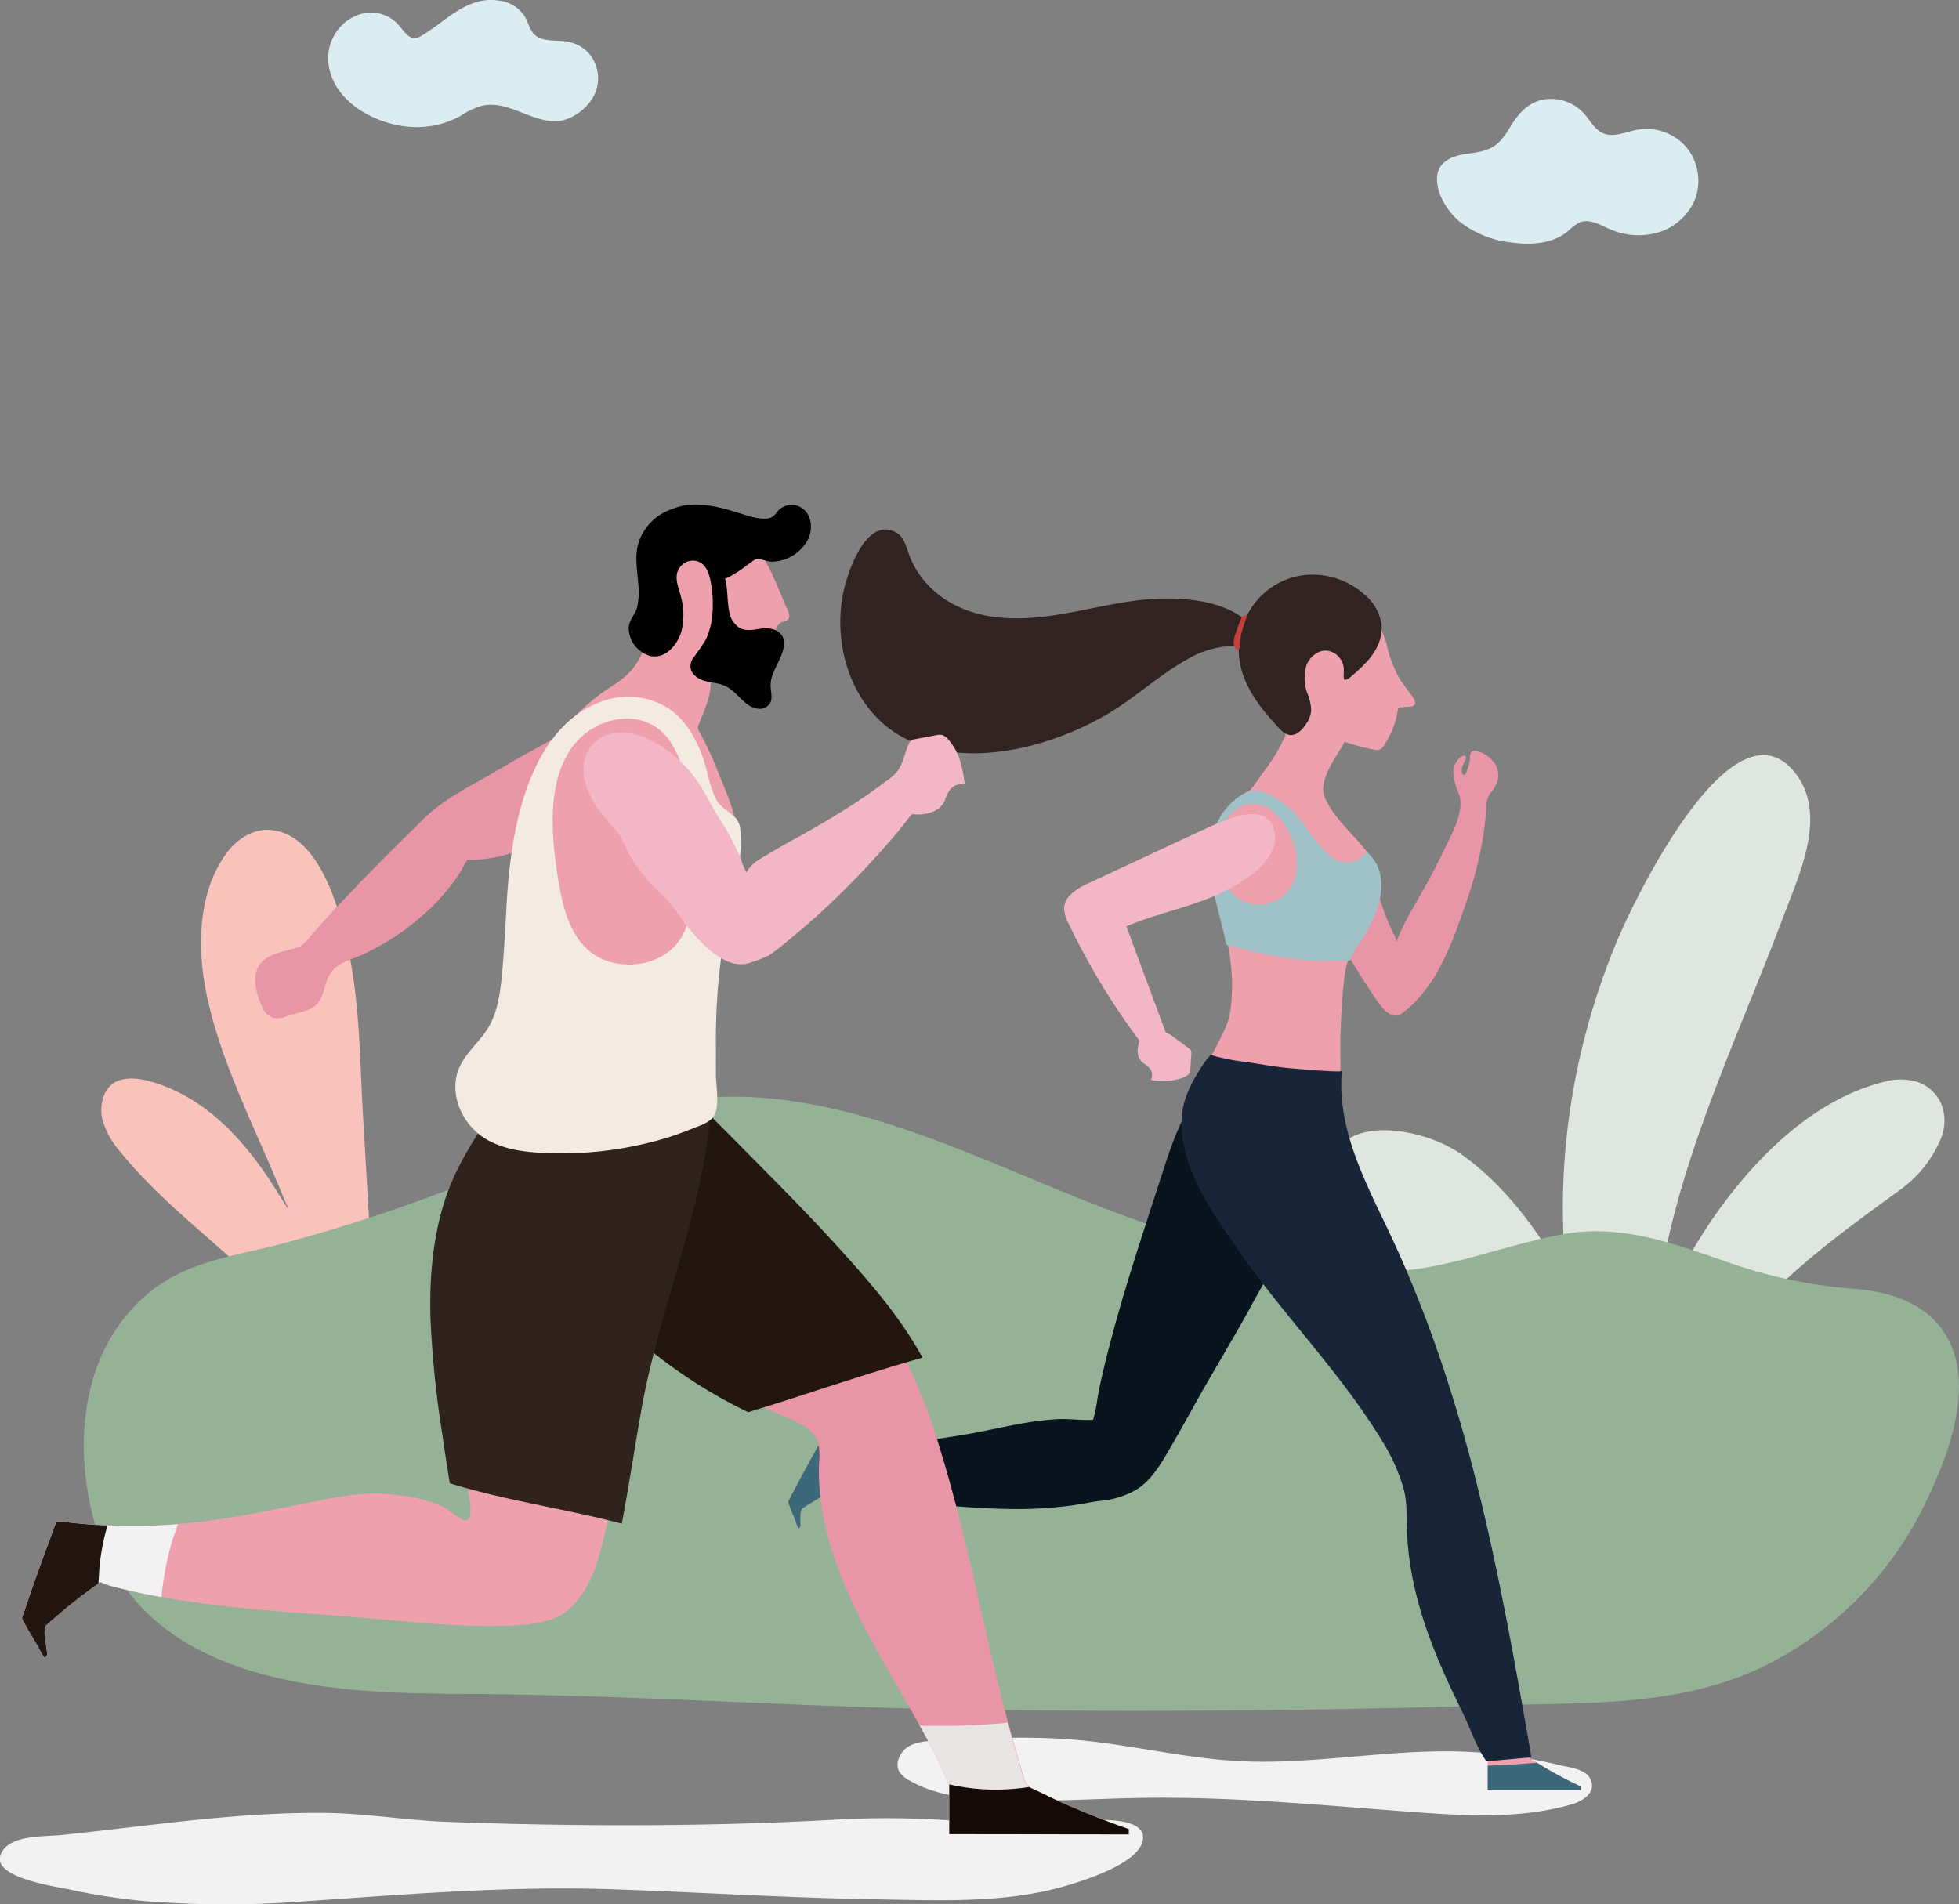 <svg id="Layer_1" data-name="Layer 1" xmlns="http://www.w3.org/2000/svg" viewBox="0 0 436.72 424.57"><rect x="0" y="0" width="436.72" height="424.57" fill="#808080" stroke="none"/><defs><style>.cls-1{fill:#f9c2bb;}.cls-2{fill:#dfe5df;}.cls-3{fill:#95b296;}.cls-4{fill:#dbedf1;}.cls-5{fill:#e895a7;}.cls-6{fill:#eea0ad;}.cls-7{fill:#f2f2f2;}.cls-8{fill:#3b6979;}.cls-9{fill:#09141e;}.cls-10{fill:#182538;}.cls-11{fill:#312322;}.cls-12{fill:#c63f39;}.cls-13{fill:#a1c1c9;}.cls-14{fill:#f2b6c6;}.cls-15{fill:#231611;}.cls-16{fill:#30231d;}.cls-17{fill:#f3eae1;}.cls-18{fill:#e8e4e3;}.cls-19{fill:#140b08;}.cls-20{fill:#231510;}</style></defs><path class="cls-1" d="M116.1,344.42q-1.68-28.79-3.37-57.56c-.71-12.07-.68-24.28-3.11-36.18-1.81-8.82-6.34-27.05-17.87-27.58-3.66-.17-7.1,2.08-9.3,5-6.57,8.72-6.73,21.28-4.63,31.49,2.93,14.31,9.83,27.94,15.46,41.33,1,2.39,2,4.77,3,7.17l-2.72-4.36C87,293.1,78.08,282.86,65.63,279.27c-2.44-.7-5.11-1.14-7.49-.23-3.36,1.28-4.27,5.55-3.49,8.73a18.73,18.73,0,0,0,4,7.13c12.9,16,31.28,26.2,42.83,43.86,1.39,2.12,3.91,7.21,6.69,7.76a3.83,3.83,0,0,0,1.8,0C111.81,348.7,116.32,348,116.1,344.42Z" transform="translate(-31.8 -38.08)"/><path class="cls-2" d="M464.62,284.33a8.85,8.85,0,0,0-5.29-5,13.1,13.1,0,0,0-7.46-.08c-16.36,4.13-29.38,17.58-38.63,31.06a121,121,0,0,0-12.66,24.34c2.44-32.28,17.36-61.83,28.75-92.11,3.55-9.47,10-22.81,2.65-32.16-13.83-17.47-35.82,28.18-39.71,37.52-10,23.95-14.21,50.83-11,76.73v0a81.21,81.21,0,0,0-4.56-8.18c-5.07-7.93-11.38-15.52-19.09-21-10.08-7.17-33.72-9.87-27.89,9.31,3.11,10.26,12.81,16.51,21.48,21.76,10.24,6.19,19.61,12.09,27.1,21.69,4.14,5.3,7.18,11,10.36,17,.73,1.37,1.61,2.86,3.05,3.3,1.86.56,3,0,3.6-1.24a2.55,2.55,0,0,0,.91-.21,2.65,2.65,0,0,0,.52-.28c1.38-.91,2.51-4.88,3.33-6.37.37-.67.74-1.34,1.12-2,1-1.72,2-3.42,3.05-5.09,7.43-11.79,17-22.12,27.31-31.41,7.65-6.87,15.74-12.65,24-18.68a26.73,26.73,0,0,0,8.79-11A10.26,10.26,0,0,0,464.62,284.33Z" transform="translate(-31.8 -38.08)"/><path class="cls-3" d="M463.5,332.93c-3.74-4.16-9.89-6.95-19.19-7.58a108.8,108.8,0,0,1-27.7-6c-12.19-4.18-23.67-8.56-37-6s-26.49,8.29-40.43,8.3c-20.47,0-40.36-6.36-59.33-13.48-30.77-11.54-64.05-30.45-98-24.42-18.22,3.23-34.88,13.92-52.13,20.37q-17,6.38-34.65,11.13c-10.68,2.88-21.36,3.83-30.1,11.09C49.87,338.79,47.92,360.19,53,378c9.19,32,44,37,72.41,37.6l6.22.13c38,0,76,2.87,114,3.47q59.55.91,119.1-.92c22.21-.7,44.12.61,64.18-10.75a78.8,78.8,0,0,0,31.45-33C466.14,362.94,473.68,344.23,463.5,332.93Z" transform="translate(-31.8 -38.08)"/><path class="cls-4" d="M159.05,47.54c-2.4-.71-5.88.06-7.86-1.54-1.24-1-1.53-2.71-2.3-4.09a7.74,7.74,0,0,0-5.29-3.6c-7.42-1.46-12.07,4.31-17.77,7.7a3.16,3.16,0,0,1-1.73.57c-1.66-.09-2.83-2.5-4-3.5a8.19,8.19,0,0,0-5.25-2.19c-5.18-.13-9.53,4.34-9.85,9.36-.4,6.2,4,11,9.26,13.62,6.51,3.2,13.89,3.57,20.27,0A18.23,18.23,0,0,1,139,61.72c5.95-1.51,11.14,3.66,17,3.36,3-.15,6.09-2.38,7.73-4.85a8.52,8.52,0,0,0,.31-8.88A8,8,0,0,0,159.05,47.54Z" transform="translate(-31.8 -38.08)"/><path class="cls-4" d="M409.47,73.76a11.12,11.12,0,0,0-1.77-2.91A11.76,11.76,0,0,0,396.78,67c-2.57.48-5.26,1.82-7.65.76-1.87-.82-2.84-2.85-4.2-4.37a10,10,0,0,0-8.38-3.21c-3.92.43-6.29,3.21-8.2,6.4-2.54,4.25-4.36,5.15-9.4,5.77-3.19.4-6.55,1.63-6.78,5.21s2.23,7.55,4.92,9.84a22.63,22.63,0,0,0,11.62,4.74c4.4.63,9.27.31,12.67-2.55a11,11,0,0,1,2.46-1.87c2.2-1,4.63.48,6.83,1.44a15.7,15.7,0,0,0,11.08.65,12.8,12.8,0,0,0,8-7.52A11.76,11.76,0,0,0,409.47,73.76Z" transform="translate(-31.8 -38.08)"/><path class="cls-5" d="M364.89,208.11a7.24,7.24,0,0,0-1.8-1.68,6.61,6.61,0,0,0-1.45-.74c-.49-.17-1.34-.4-1.77,0a1.55,1.55,0,0,0-.33,1.06,11.14,11.14,0,0,1-.93,3.68c-.1.22-.29.48-.52.42a.51.51,0,0,1-.27-.29,2.29,2.29,0,0,1,0-1.57,15.93,15.93,0,0,1,.64-1.47,1.14,1.14,0,0,0,.13-.51.45.45,0,0,0-.27-.43.61.61,0,0,0-.3,0,2.94,2.94,0,0,0-1.57,1.4,4.38,4.38,0,0,0-.67,2.13,12.79,12.79,0,0,0,.62,3.33c.2.81.67,1.52.83,2.34.75,3.75-1.61,7.81-3.15,11.07-1.79,3.78-3.77,7.45-5.81,11.08-1.87,3.32-3.9,6.55-5.15,10.16a.54.54,0,0,0-.05-.11,4.47,4.47,0,0,0-.77-2,58.37,58.37,0,0,1-3.11-8.24c-2.09-5.89-4.57-11.57-9.13-16-2-1.9-5.14-5.25-8.16-4.81-2.74.4-3,3.85-2.41,6a22.85,22.85,0,0,0,1.14,3c3.86,9.11,7.57,18.34,12.72,26.82,1.68,2.76,3.44,5.5,5.24,8.18,1.17,1.73,3.45,4.83,5.81,3.06,7.5-5.66,11-15.26,13.95-23.83a87.15,87.15,0,0,0,4.16-16c.26-1.82.43-3.65.63-5.47.08-.72,0-1.46.17-2.17a4.73,4.73,0,0,1,1-1.89,10.88,10.88,0,0,0,.94-1.48A4.72,4.72,0,0,0,364.89,208.11Z" transform="translate(-31.8 -38.08)"/><path class="cls-6" d="M346.84,193.62c-1-1.49-2.2-2.85-3.13-4.39a27,27,0,0,1-2.8-7.59,25.59,25.59,0,0,0-1.37-3.62c-.42-1-.89-2-1.39-2.9a4.32,4.32,0,0,0-.85-1.78,14.49,14.49,0,0,0-9.28-4.88c-3.56-.51-7.21-.51-10.43,1.33-3.88,2.21-6.07,6.43-6.86,10.71-.72,3.85.12,7.2,1.71,10.73a25.71,25.71,0,0,0,2.46,4.45c1.16,1.6,3.5,3.35,3.86,5.4a39.3,39.3,0,0,1-5.2,9c-1.06,1.47-2.09,3-3.2,4.35a11.43,11.43,0,0,1-1.91,1.45,13.45,13.45,0,0,0-1.93,2c-3.06,3.87-3.47,8.95-3.24,13.7.13,2.67.26,5.33.61,8,.2,1.51.45,3,.76,4.51,1.16,5.58,2.17,10.92,1.7,16.65a29.17,29.17,0,0,1-.55,4.27,19.48,19.48,0,0,1-1.62,3.86c-.76,1.6-1.55,3.18-2.42,4.72,0,.06-.38.7-.39.69a50.5,50.5,0,0,0,18.75,3.91,50,50,0,0,0,10.43-.94c.15,0,.05-4.55.05-5,0-1.66,0-3.33.1-5,.09-3.05.24-6.18.58-9.24.29-2.6.4-4.89,1.74-7.22a56.86,56.86,0,0,0,3-5.68c2.11-4.8,4.45-10.48,1.58-15.48-2-3.45-5.21-6-7.62-9.19a20.51,20.51,0,0,1-2.9-4.64c-1.23-3.08,1.44-7.29,3-9.84.51-.84,1.07-1.65,1.48-2.5a48.67,48.67,0,0,0,6.5,1.74,2.23,2.23,0,0,0,1.51-.07,3.29,3.29,0,0,0,.9-1.09,18,18,0,0,0,1.32-2.34,18.24,18.24,0,0,0,1.57-5.11,1,1,0,0,1,.29-.68,1,1,0,0,1,.51-.14l1.91-.15a1.4,1.4,0,0,0,1.07-.4C347.45,194.73,347.16,194.09,346.84,193.62Z" transform="translate(-31.8 -38.08)"/><path class="cls-7" d="M232.22,430a5.19,5.19,0,0,1,2-2.47c1.8-1.12,4-1.26,6.15-1.37,10.52-.55,21.07-1.09,31.56-.16,12,1.07,23.81,4.05,35.86,4.71,16.26.88,32.49-2.52,48.77-2.15a105.72,105.72,0,0,1,22.67,3c2.07.5,5.84.83,7,2.94,1.72,3.07-1.52,5.12-4,5.84-11.26,3.27-23.25,2.62-35,1.76-19.93-1.47-39.86-3.45-59.85-3.2-11.73.15-23.46,1.08-35.17.4-6.17-.36-12.5-1.22-17.82-4.35a5.58,5.58,0,0,1-2.18-2A3.49,3.49,0,0,1,232.22,430Z" transform="translate(-31.8 -38.08)"/><path class="cls-6" d="M214.29,360.27c-.95,1.73-1.91,3.44-2.85,5.17-1.19,2.17-2.36,4.37-3.49,6.58a4.53,4.53,0,0,0-.43.85,1.51,1.51,0,0,0,.2.72l.67,1.75c.24.59.47,1.17.71,1.75a7.43,7.43,0,0,0,.69,1.67.39.39,0,0,0,.37-.24,1.27,1.27,0,0,0,.08-.48c0-.65,0-1.3,0-1.94a4.09,4.09,0,0,1,.15-1.31c.12-.38.44-.5.77-.71.77-.51,1.57-1,2.36-1.48,1.22-.73,2.44-1.42,3.7-2.08l1.1-.57a3.84,3.84,0,0,0,.68-.41,3.72,3.72,0,0,0,.42-.47c.06-.29.11-.58.19-.87.52-2.05,1.29-4,2-6.05a4.3,4.3,0,0,0-2-.55,2.56,2.56,0,0,1-.27-.05C218.94,361.45,214.35,360.22,214.29,360.27Z" transform="translate(-31.8 -38.08)"/><path class="cls-8" d="M214.29,360.27c-.95,1.73-1.91,3.44-2.85,5.17-1.19,2.17-2.36,4.37-3.49,6.58a4.53,4.53,0,0,0-.43.85,1.51,1.51,0,0,0,.2.72l.67,1.75c.24.59.47,1.17.71,1.75a7.43,7.43,0,0,0,.69,1.67.39.39,0,0,0,.37-.24,1.27,1.27,0,0,0,.08-.48c0-.65,0-1.3,0-1.94a4.09,4.09,0,0,1,.15-1.31c.12-.38.44-.5.77-.71.77-.51,1.57-1,2.36-1.48,1.22-.73,2.44-1.42,3.7-2.08.47-2,1-4,1.52-5.94.28-1,.56-2,.87-3a2.56,2.56,0,0,1-.27-.05C218.94,361.45,214.35,360.22,214.29,360.27Z" transform="translate(-31.8 -38.08)"/><path class="cls-6" d="M363.46,429.71v7.47h20.76c0-.27,0-.53,0-.81a84.13,84.13,0,0,1-9.75-5.28c-.73-.44-1.44-.91-2.15-1.38Z" transform="translate(-31.8 -38.08)"/><path class="cls-8" d="M363.46,431.71v5.47h20.76c0-.27,0-.53,0-.81a84.13,84.13,0,0,1-9.75-5.28c-.87.06-1.73.11-2.55.18-2.73.22-5.45.37-8.19.44Z" transform="translate(-31.8 -38.08)"/><path class="cls-9" d="M318.72,295.68a109.05,109.05,0,0,0-8.56-9.79c-2.72-2.7-5.72-5-8.37-7.76-4.78,5.17-7.7,11.85-9.88,18.48-.26.81-.53,1.61-.79,2.42C286,314.9,280.47,331,276.94,347.27c-.53,2.43-.7,4.94-1.46,7.33a.27.27,0,0,1-.15,0,5.87,5.87,0,0,1-.59.05c-2.45.05-4.87-.3-7.33-.17a67.25,67.25,0,0,0-7.48.9c-5,.87-9.89,2.09-14.89,2.84-4.09.6-8.16,1.34-12.25,2a81.51,81.51,0,0,1-12.26,1.24q-.87,4.51-2.13,8.95c2,.33,4.11.66,6.18,1q6.69,1,13.4,1.76a177.68,177.68,0,0,0,20.21,1.35,91.1,91.1,0,0,0,13-.87c1.92-.27,3.8-.71,5.73-.94a19.62,19.62,0,0,0,8.12-2.45c3.66-2.25,5.78-6.21,7.89-9.81,2.59-4.42,5-8.95,7.56-13.39,3.45-6,7.06-12,10.37-18.08,4.61-8.52,9.75-16.75,14.59-25.14C323.17,301.15,320.91,298.44,318.72,295.68Z" transform="translate(-31.8 -38.08)"/><path class="cls-10" d="M363.14,430.71l.06.08c3.33-.32,6.66-.62,10-.92-3.49-20.16-7.08-40.44-12-60.28s-11.41-39.51-20.28-58c-5.16-10.79-11-22.2-10-34.53a1.63,1.63,0,0,1-.11-.17c-1.21.28-11.79-.67-12.81-.79-1.95-.23-3.89-.54-5.84-.86s-3.93-.52-5.88-.88c-.77-.14-1.54-.31-2.3-.49-.35-.08-.7-.15-1.05-.24l-.54-.16a1.94,1.94,0,0,0-.5-.2l-.15,0c-.14,0-.26.26-.35.36a20.83,20.83,0,0,0-2.62,3.77,25.38,25.38,0,0,0-3,6.54,20.27,20.27,0,0,0-.44,7c1,9.45,6.93,17.69,12.15,25.31,10.46,15.25,23.94,28.53,33.35,44.61a41.48,41.48,0,0,1,3.11,6.77c.24.66.46,1.31.65,1.95.94,3.2.76,6.39.87,9.66.29,9.62,2.93,19,6.54,27.83,1.82,4.45,3.87,8.79,6,13.1C359.67,423.64,360.9,427.54,363.14,430.71Z" transform="translate(-31.8 -38.08)"/><path class="cls-11" d="M339.8,177.57a1.34,1.34,0,0,0,0-.2,10.77,10.77,0,0,0-3.86-6.78,17.34,17.34,0,0,0-14.83-4.07,16.54,16.54,0,0,0-11.77,9.76,5.08,5.08,0,0,0-.5-.44c-4.67-3.52-11.47-4.33-17.15-4.32-13.31,0-26.35,6.31-39.8,3.85-7.49-1.37-13.93-5.59-17.07-12.69-.83-1.87-1.17-4.65-3.07-5.78-6.56-3.9-10.7,8-11.74,12.33-3.13,13,2.11,28.76,15.16,34.22,11.81,4.93,26.16,2.12,37.4-3,1.78-.81,3.52-1.71,5.23-2.66,6.64-3.72,12.14-9.1,18.78-12.77a20.8,20.8,0,0,1,10.91-2.92l.47,0c0,.49,0,1,0,1.49.28,6,3.74,11.08,7.66,15.36,1,1.07,2.23,2.86,3.8,3s2.81-1.34,3.54-2.46a6.39,6.39,0,0,0,1.14-2.9,10.41,10.41,0,0,0-.8-3.82,9.85,9.85,0,0,1-.25-6.38c.76-2,2.92-3.65,5-3.18a4.34,4.34,0,0,1,3.33,4.06c0,.71-.07,1.41,0,2.11a.29.29,0,0,0,.05.18.3.3,0,0,0,.32.09,2,2,0,0,0,1-.53C336.28,186.15,340.08,182.62,339.8,177.57Z" transform="translate(-31.8 -38.08)"/><path class="cls-12" d="M308.72,178.66c.16-.57.34-1.13.53-1.69a10.59,10.59,0,0,0,.41-1.24c0-.15.13-.36,0-.43a.94.94,0,0,0-.37,0,.88.88,0,0,0-.73.56c-.19.37-.32.77-.47,1.14-.29.74-.57,1.5-.83,2.25-.37,1-.83,2.68.14,3.53.23.21.51.3.66,0a2.11,2.11,0,0,0,.13-.75A12.76,12.76,0,0,1,308.72,178.66Z" transform="translate(-31.8 -38.08)"/><path class="cls-13" d="M338.38,230.23a10.52,10.52,0,0,0-1.76-2.15.31.31,0,0,1-.07-.09,6.07,6.07,0,0,1-1.43,1.29,5,5,0,0,1-3,1.09c-2.77,0-5-2.36-6.59-4.34s-2.79-3.86-4.3-5.69a20.27,20.27,0,0,0-4.82-4.18c-2.13-1.34-4.7-2.59-7.12-1.28a14.55,14.55,0,0,0-5.41,5.24c-3.36,5.55-2.66,12.45-1.15,18.47l1.32,5.24.66,2.56a12.67,12.67,0,0,0,.55,2.36c6.86,1.78,13.57,3.43,20.89,3.57,2.22,0,4.44,0,6.66-.12a3.45,3.45,0,0,1,.12-.43,16.76,16.76,0,0,1,2.05-3.58C338.29,243.23,341.71,235.78,338.38,230.23ZM319,236.65a8.52,8.52,0,0,1-9.77,2.47,8.65,8.65,0,0,1-4.12-3.76c-3.32-5.71-2.89-14.22,3.58-17.54a5.37,5.37,0,0,1,4-.29,9.43,9.43,0,0,1,4.7,3.37,17.5,17.5,0,0,1,2.72,5C321.27,229.44,321.37,233.6,319,236.65Z" transform="translate(-31.8 -38.08)"/><path class="cls-14" d="M315.61,222.4c-1.68-4.28-7.21-2.75-10.44-1.52-2,.76-3.95,1.63-5.89,2.54l-25,11.66a12,12,0,0,0-4.32,3,4.19,4.19,0,0,0-.94,2.27,7.34,7.34,0,0,0,1,3.64,157.61,157.61,0,0,0,15.82,26.14,1.64,1.64,0,0,0-.2.65c0,.16-.08.33-.11.5s-.06.31-.08.46a4,4,0,0,0,.18,1.94,3.41,3.41,0,0,0,1.14,1.48,5.2,5.2,0,0,1,1.42,1.22,2.24,2.24,0,0,1,.33,2.13.3.3,0,0,0-.05.24c0,.1.17.13.28.14a13.73,13.73,0,0,0,6-.28c.7-.24,1.91-.63,2.25-1.36a2.19,2.19,0,0,0,.15-.76l.24-3.48a1.42,1.42,0,0,0-.06-.65,1.35,1.35,0,0,0-.45-.5c-1-.78-2-1.53-3-2.23a9.18,9.18,0,0,0-2.2-1.38q-4.4-11.82-8.77-23.64c5.37-2.28,11.08-3.61,16.57-5.59a43.68,43.68,0,0,0,8.28-3.88c3.18-2,6.54-4.38,7.93-8A6.68,6.68,0,0,0,315.61,222.4Z" transform="translate(-31.8 -38.08)"/><path class="cls-7" d="M267.56,444c-7.07.28-14.16.68-21.22.15a201.83,201.83,0,0,0-26.83-.46c-19.47,1.11-39,1.47-58.46,1.27q-14.78-.15-29.55-.7c-9.06-.33-18.09-1.9-27.27-2h-3.48c-12.37.11-24.68,1.44-37,2.86-6.14.72-12.28,1.46-18.43,2.09-3.7.38-12-.15-13.45,4.59-1.51,5,12.55,6.9,15.61,7.57A135.73,135.73,0,0,0,65,462a228.61,228.61,0,0,0,35.4-.08c22.69-1.55,45.12-3.4,67.9-2.63,19.83.68,39.64,1.94,59.48,2.25,13.87.21,28.47.93,42-3.13,4.13-1.23,16.1-5,16.81-10.19.6-4.42-7.19-4.36-9.95-4.42-1.13,0-2.26,0-3.38,0C271.37,443.87,269.46,443.94,267.56,444Z" transform="translate(-31.8 -38.08)"/><path class="cls-5" d="M243.42,447V436.09h0a1,1,0,0,1-.07-.18,146.07,146.07,0,0,0-6.54-13.14c-3.94-7.14-8.23-14.11-12-21.34-6.09-11.63-11-24.39-10.41-37.5a11.75,11.75,0,0,0-.32-4.47c-1-2.71-3.9-4.08-6.54-5.21-10.54-4.52-21-9.63-29.91-16.8s-16.42-16.62-19.6-27.64c-2.19-7.62-2-17.23,3.61-23.4,3.43-3.81,10.37-7.3,15.56-6.11,4.26,1,7.51,4.28,10.48,7.26q5.34,5.34,10.63,10.71c6.59,6.59,13.09,13.28,19.28,20.25,5.69,6.42,11,12.85,15,20.48a131.07,131.07,0,0,1,8.84,22.34c1.72,5.58,3.23,11.21,4.64,16.87,1.54,6.19,3,12.4,4.38,18.61s2.83,12.44,4.37,18.62c.25,1,.51,2,.75,3,.32,1.24.63,2.47,1,3.69.49,1.91,1,3.8,1.55,5.69s1.21,3.93,1.71,5.94a4.49,4.49,0,0,0,1.55,2.74,3.42,3.42,0,0,0,.46.26c1.39.64,2.78,1.3,4.16,2a183.2,183.2,0,0,0,17.56,7.12c0,.4,0,.79,0,1.18Z" transform="translate(-31.8 -38.08)"/><path class="cls-15" d="M212.69,348.45c8.23-2.65,16.45-5.32,24.76-7.69-4.28-7.82-9.78-14.52-15.7-21.18-6.74-7.6-13.83-14.89-21-22.08q-5.78-5.87-11.6-11.68c-3.23-3.24-6.79-6.85-11.43-7.92-5.66-1.3-13.22,2.51-17,6.66-6.08,6.74-6.33,17.22-3.94,25.52,3.47,12,11.61,22.31,21.37,30.13a112.1,112.1,0,0,0,20.44,12.71C203.32,351.48,208,350,212.69,348.45Z" transform="translate(-31.8 -38.08)"/><path class="cls-5" d="M181.63,204.68a7.81,7.81,0,0,0-.73-2.25c-1.69-3.32-5.77-5.37-9.64-5.41-4.68-.05-9.07,2.1-13.21,4.28q-8.25,4.33-16.28,9.06c-5.08,3-11,5.83-15.17,9.95-6.87,6.7-13.65,13.48-20.2,20.5-1.57,1.69-3.13,3.41-4.66,5.15-1.12,1.27-2.08,2.87-3.77,3.41-3.32,1.06-7.78,1.32-9,5.28-.79,2.51.24,5.69,1.32,8a3.89,3.89,0,0,0,2.55,2.4,5.25,5.25,0,0,0,3-.45c1.88-.73,4.08-.86,5.84-2s2.17-3.38,2.82-5.29a6.81,6.81,0,0,1,2.73-4c1.77-1.11,3.92-1.69,5.81-2.6a61.68,61.68,0,0,0,5.53-3,54.37,54.37,0,0,0,9.87-7.81c.76-.78,1.51-1.58,2.22-2.41a39.66,39.66,0,0,0,4.1-5.54,17.56,17.56,0,0,1,1.21-2.17c11,.25,20.65-6.51,30.79-10.66,3.48-1.42,7.13-2.58,10.15-4.82S182.19,208.4,181.63,204.68Z" transform="translate(-31.8 -38.08)"/><path class="cls-6" d="M207.1,173.47c-1-2.3-1.91-4.68-3-7a29.22,29.22,0,0,0-4.54-7.29,13.44,13.44,0,0,0-8.22-4,10.85,10.85,0,0,0-9.06,3.23,10.41,10.41,0,0,0-2.52,5.34c-.66,3.67-1,7.37-1.89,11a54.92,54.92,0,0,1-2.21,7.31c-1.7,4.42-3.74,6.7-7.74,9.19A45,45,0,0,0,154,205.59a60.18,60.18,0,0,0-8.06,22.35,99.1,99.1,0,0,0-1.27,14c-.36,15,1.73,30,.72,44.88,11.41,3.73,23.86.42,35.81,1.53,2.21.21,4.55.54,6.56-.4a2.81,2.81,0,0,0,1.12-.86,3.57,3.57,0,0,0,.52-1.53c1.63-9.44,0-19,.78-28.52.13-1.56.32-3.1.58-4.64,1.63-9.24,6.36-18.09,5.6-27.44a32.4,32.4,0,0,0-1.69-7.62c-.76-2.28-1.7-4.51-2.63-6.73a76.63,76.63,0,0,0-4.36-9.43,1.89,1.89,0,0,1-.28-.65,2,2,0,0,1,.19-1c1.09-2.81,2.61-5.83,2.61-8.91.13-.6.22-1.21.35-1.82a2.62,2.62,0,0,1,.68-1.44,2.75,2.75,0,0,1,2.88-.34c1,.39,1.87,1.12,2.85,1.6,1.54.76,5.49,1.42,6.16-.81a33.08,33.08,0,0,0,1.14-4.51c.24-1.48.08-3,.43-4.47a3.3,3.3,0,0,1,.87-1.71c.48-.44,1.23-.44,1.76-.81C208.26,175.61,207.45,174.25,207.1,173.47Z" transform="translate(-31.8 -38.08)"/><path d="M210.88,151.57a4.1,4.1,0,0,0-5.63.39c-.7.89-1.15,1.57-2.39,1.71-2,.22-4.23-.57-6.15-1.17-3.86-1.19-7.87-2.33-11.88-1.81a12.42,12.42,0,0,0-3.09.84,11.75,11.75,0,0,0-7.43,7.07c-1.15,3.12-.44,6.56-.2,9.83a15.65,15.65,0,0,1-.28,5.06c-.44,1.68-2,3-1.86,4.85a6.56,6.56,0,0,0,4.83,6c3.46.7,6.07-2.59,6.92-5.56a15.34,15.34,0,0,0-.19-7.9c-.56-2.26-1.74-4.61.09-6.64a3.62,3.62,0,0,1,3.29-1.11c2.25.43,3,2.8,3.35,4.79a27.47,27.47,0,0,1,.27,8,16.46,16.46,0,0,1-1.42,4.81,44.9,44.9,0,0,1-2.82,4.09,3.39,3.39,0,0,0-.56,1.95c.1,1.6,1.64,2.64,3,3.07s3.24.48,4.71,1.16c2,.91,3.26,2.86,5,4.11a4.83,4.83,0,0,0,2.58,1,2.71,2.71,0,0,0,2.4-1.17c.71-1.16.19-2.65.17-4a6.2,6.2,0,0,1,.23-1.72c.63-2.34,2.21-4.33,2.67-6.75.65-3.42-2.14-4.68-5.16-4.22-1.53.23-3.16.57-4.54-.12a5.19,5.19,0,0,1-2.42-3.72c-.52-2.41-.28-5-.94-7.31,2.54-1,5.5-3.51,6.49-4.15s2.64.35,3.92.36a9.33,9.33,0,0,0,8-4.79C213,156.32,212.9,153.25,210.88,151.57Z" transform="translate(-31.8 -38.08)"/><path class="cls-6" d="M187.46,294.44c-5,18-11.71,35.55-15,54-2.17,12.21-3.76,24.57-7.12,36.53-1.22,4.35-3.23,8.72-6.61,11.81s-8.84,3.56-13.24,3.73c-9,.37-18-.44-27-1.26-16.89-1.54-34-2.1-50.7-5.13-3.51-.63-7-1.37-10.48-2.26a16.4,16.4,0,0,1-3.18-1.11v-.07l-.06.07a3,3,0,0,1-.31.31c-.21.18-.43.34-.66.51l-.16.11c-.18.14-.37.27-.55.39s-.6.45-.9.66c-1.82,1.34-3.59,2.73-5.33,4.17-1.13,1-2.27,1.92-3.37,2.91-.46.41-.94.68-1,1.31a6.52,6.52,0,0,0,.07,2.11c.13,1,.26,2,.39,3.07a1.81,1.81,0,0,1,0,.77.61.61,0,0,1-.52.48c-.25,0-1.33-2.19-1.49-2.47-.52-.86-1-1.73-1.55-2.6s-1-1.73-1.48-2.6a2.44,2.44,0,0,1-.48-1.1,6.88,6.88,0,0,1,.48-1.43q1.88-5.64,3.92-11.23,1.61-4.42,3.25-8.83c.07-.21,3.21.26,3.47.29,2.5.26,5,.44,7.4.55l.43,0h.14a122.13,122.13,0,0,0,15.65-.28c1.9-.14,3.8-.34,5.73-.58,8.8-1.1,17.47-3,26.16-4.72,5.54-1.11,11.6-2.07,17-1.12a30.28,30.28,0,0,1,10.55,2.76c1.08.53,3.53,2.8,4.56,2.84,1.42.05,1.3-2.46,1.13-3.63-.6-4.06-1.3-8.12-1.94-12.19-.42-2.73-.83-5.44-1.22-8.16-2.49-17.39-4.79-36.06,3.22-52.43,2.28-4.64,5.4-8.85,8.28-13.12,2-2.89,3.32-6.33,5.46-9.1h39.25a1.67,1.67,0,0,1,0,.39c0,.42,0,.83.05,1.24C190.12,285,188.78,289.73,187.46,294.44Z" transform="translate(-31.8 -38.08)"/><path class="cls-16" d="M190.38,284.18c.08-1.28.13-2.56.16-3.84H145.15c-.53,1-1.09,1.9-1.7,2.8-4.84,7.16-9.83,14.25-12.51,22.64s-3.41,17.27-3.18,26a226.55,226.55,0,0,0,2.61,25.85q.67,4.63,1.4,9.27c.09.62.2,1.25.3,1.87,12.47,3.88,25.74,5.67,38.34,9,1.61-8.43,2.87-16.93,4.37-25.38,3.33-18.73,10.47-36.49,13.93-55.17A109.9,109.9,0,0,0,190.38,284.18Z" transform="translate(-31.8 -38.08)"/><path class="cls-17" d="M183.89,290.57l1.92-.73c1.6-.66,3.88-1.31,5-2.72a6.35,6.35,0,0,0,.86-3.55c.11-2-.26-4-.27-6s0-4,0-6.05a141.21,141.21,0,0,1,3.12-31.29c.09-.44.19-.88.29-1.32,1.18-5.27,2.68-10.64,2-16a4.08,4.08,0,0,0-.84-2.26c-1.42-1.58-3.36-2.32-4.44-4.25-1.24-2.22-1.72-4.81-2.38-7.25-1.49-5.49-4.39-11-9.35-13.76a17,17,0,0,0-14.28-.76c-13.35,5.1-18.14,21.78-19.8,34.54-1.15,8.9-1.19,17.91-2.08,26.84-.4,3.88-1,7.86-3,11.2-1.91,3.15-5,5.55-6.47,8.94-2.38,5.48.44,12.3,5.45,15.56,3.76,2.44,8.37,3.16,12.84,3.38a81.12,81.12,0,0,0,28.09-3.37C181.64,291.39,182.77,291,183.89,290.57Z" transform="translate(-31.8 -38.08)"/><path class="cls-6" d="M187,228.23a76.65,76.65,0,0,0-1.25-10.6c-.91-5-1.79-10.46-4.86-14.66-5.49-7.53-16.54-5.21-21.48,1.61-5.35,7.37-4.78,17.83-3.65,26.39.24,1.82.54,3.64.87,5.45,1.16,6.39,3.7,13.54,10.4,15.86s15-.21,17.6-7.16A43.14,43.14,0,0,0,187,228.23Z" transform="translate(-31.8 -38.08)"/><path class="cls-14" d="M195.07,225.53c-1.2-2.37-2.67-4.54-4-6.8s-2.54-4.79-4.17-7c-3.4-4.54-8.22-8.63-13.85-10-2.92-.69-6.08-.44-8.43,1.6-2.87,2.49-3.23,6.27-2.2,9.73a17.81,17.81,0,0,0,2.28,4.77c1.34,2,3,3.67,4.55,5.51,1.29,1.57,2,3.95,3.13,5.7a40.87,40.87,0,0,0,3.9,5.35c1.39,1.6,3.07,2.9,4.47,4.48s2.67,3.75,4.11,5.55c3.07,3.85,9,10.51,14.58,8.14a25.9,25.9,0,0,0,3.79-1.49,36.19,36.19,0,0,0,3.36-2.55q3.67-3,7.19-6.11a196.83,196.83,0,0,0,17.13-17.65c1.39-1.6,2.71-3.37,4.07-5.06.14-.17.67-.08.86-.08a7.87,7.87,0,0,0,5.24-1.3,4.5,4.5,0,0,0,1.36-1.78,8.08,8.08,0,0,1,1.16-2.4,3.16,3.16,0,0,1,2.79-1.2c.12,0,.25.05.34,0s.13-.28.1-.44c-.43-2.78-.89-5.62-2.48-8-.58-.88-1.55-2.39-2.66-2.59a3.08,3.08,0,0,0-1.09.06l-4.84.91a1.85,1.85,0,0,0-.86.3,1.87,1.87,0,0,0-.53.79c-.59,1.35-.94,2.78-1.48,4.14a8.34,8.34,0,0,1-1.44,2.41,15.18,15.18,0,0,1-2.34,1.88c-1.09.84-2.21,1.65-3.33,2.44-2.26,1.58-4.57,3.08-6.91,4.53-2.49,1.53-5,3-7.58,4.45-2.35,1.33-4.76,2.57-7.08,4s-4.7,2.37-6,4.76a18.06,18.06,0,0,1-1.42-3.5C196.2,227.88,195.65,226.7,195.07,225.53Z" transform="translate(-31.8 -38.08)"/><path class="cls-18" d="M243.42,447V436.09h0a1,1,0,0,1-.07-.18,146.07,146.07,0,0,0-6.54-13.14c.33,0,.71.08,1.08.08q3.28,0,6.55,0,6-.13,12.05-.68c.49,1.91,1,3.8,1.55,5.69s1.21,3.93,1.71,5.94a4.49,4.49,0,0,0,1.55,2.74,3.42,3.42,0,0,0,.46.26c1.39.64,2.78,1.3,4.16,2a183.2,183.2,0,0,0,17.56,7.12c0,.4,0,.79,0,1.18Z" transform="translate(-31.8 -38.08)"/><path class="cls-19" d="M243.42,447V436.09h0a1,1,0,0,1-.07-.18l.39.07a49.64,49.64,0,0,0,5,.83,47.55,47.55,0,0,0,10,0c.84-.08,1.67-.2,2.51-.32a3.42,3.42,0,0,0,.46.26c1.39.64,2.78,1.3,4.16,2a183.2,183.2,0,0,0,17.56,7.12c0,.4,0,.79,0,1.18Z" transform="translate(-31.8 -38.08)"/><path class="cls-7" d="M71.42,377.89c-.34,1.42-1,2.84-1.45,4.5a67,67,0,0,0-2.18,11.75c-3.51-.63-7-1.37-10.48-2.26a16.4,16.4,0,0,1-3.18-1.11v-.07l-.06.07a3,3,0,0,1-.31.31c-.21.18-.43.34-.66.51l-.16.11c-.18.14-.37.27-.55.39s-.6.45-.9.66c-1.82,1.34-3.59,2.73-5.33,4.17-1.13,1-2.27,1.92-3.37,2.91-.46.41-.94.68-1,1.31a6.52,6.52,0,0,0,.07,2.11c.13,1,.26,2,.39,3.07a1.81,1.81,0,0,1,0,.77.61.61,0,0,1-.52.48c-.25,0-1.33-2.19-1.49-2.47-.52-.86-1-1.73-1.55-2.6s-1-1.73-1.48-2.6a2.44,2.44,0,0,1-.48-1.1,6.88,6.88,0,0,1,.48-1.43q1.88-5.64,3.92-11.23,1.61-4.42,3.25-8.83c.07-.21,3.21.26,3.47.29,2.5.26,5,.44,7.4.55l.43,0h.14A122.13,122.13,0,0,0,71.42,377.89Z" transform="translate(-31.8 -38.08)"/><path class="cls-20" d="M55.77,378.17a49.91,49.91,0,0,0-1.8,9.36c-.08,1.19-.15,2.37-.21,3.55-.21.18-.43.34-.66.51l-.16.11c-.18.14-.37.27-.55.39s-.6.45-.9.66c-1.82,1.34-3.59,2.73-5.33,4.17-1.13,1-2.27,1.92-3.37,2.91-.46.41-.94.68-1,1.31a6.52,6.52,0,0,0,.07,2.11c.13,1,.26,2,.39,3.07a1.81,1.81,0,0,1,0,.77.61.61,0,0,1-.52.48c-.25,0-1.33-2.19-1.49-2.47-.52-.86-1-1.73-1.55-2.6s-1-1.73-1.48-2.6a2.44,2.44,0,0,1-.48-1.1,6.88,6.88,0,0,1,.48-1.43q1.88-5.64,3.92-11.23,1.61-4.42,3.25-8.83c.07-.21,3.21.26,3.47.29,2.5.26,5,.44,7.4.55l.43,0Z" transform="translate(-31.8 -38.08)"/></svg>